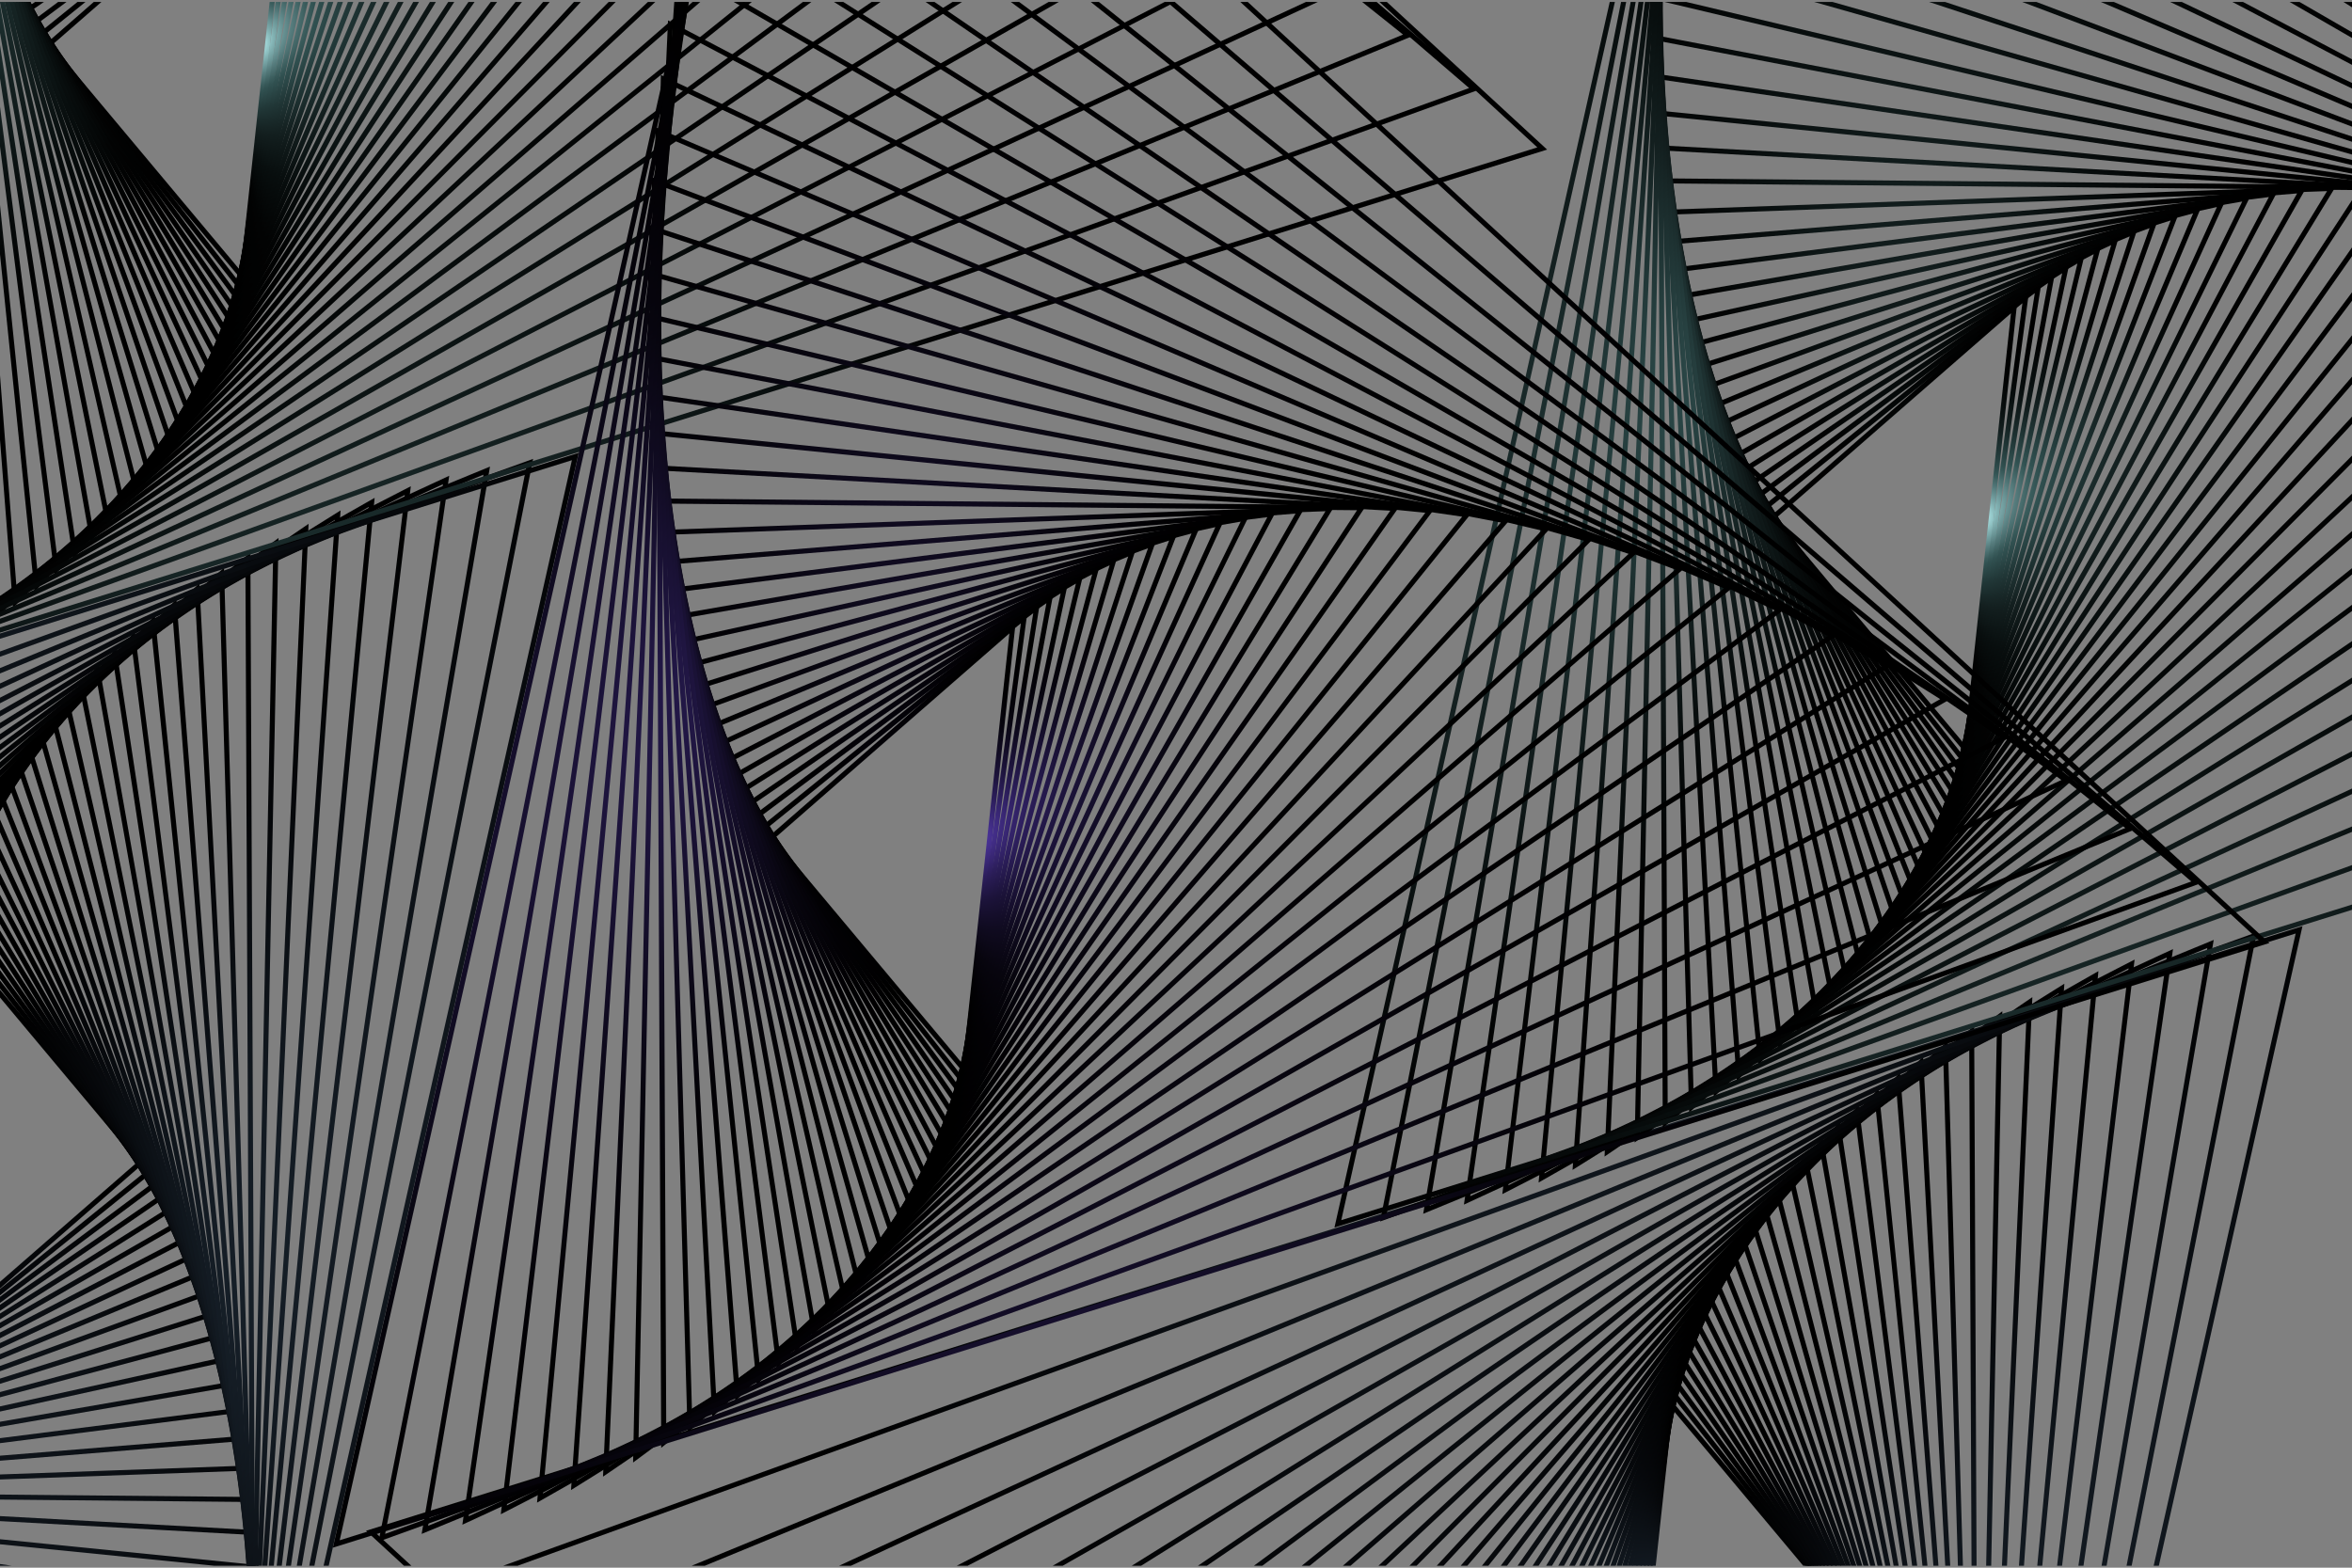 <svg xmlns="http://www.w3.org/2000/svg" xmlns:xlink="http://www.w3.org/1999/xlink" viewBox="0 0 1200 800"><rect x="0" y="0" width="1200" height="800" fill="#808080" stroke="none"/><defs><clipPath id="a"><rect y="1" width="1200" height="798" fill="none"/></clipPath><radialGradient id="b" cx="955.93" cy="-201.85" r="86.61" gradientTransform="translate(805.93 1093.24) rotate(-137.34)" gradientUnits="userSpaceOnUse"><stop offset="0" stop-color="#243240"/><stop offset="0.31" stop-color="#161f28"/><stop offset="0.75" stop-color="#06080b"/><stop offset="1"/></radialGradient><radialGradient id="c" cx="954.1" cy="-203.31" r="92.03" xlink:href="#b"/><radialGradient id="d" cx="952.1" cy="-204.76" r="97.67" xlink:href="#b"/><radialGradient id="e" cx="949.91" cy="-206.2" r="103.54" xlink:href="#b"/><radialGradient id="f" cx="947.53" cy="-207.63" r="109.65" xlink:href="#b"/><radialGradient id="g" cx="944.95" cy="-209.03" r="115.99" xlink:href="#b"/><radialGradient id="h" cx="942.15" cy="-210.4" r="122.57" xlink:href="#b"/><radialGradient id="i" cx="939.12" cy="-211.72" r="129.39" xlink:href="#b"/><radialGradient id="j" cx="935.85" cy="-213" r="136.44" xlink:href="#b"/><radialGradient id="k" cx="932.33" cy="-214.22" r="143.72" xlink:href="#b"/><radialGradient id="l" cx="928.53" cy="-215.36" r="151.24" xlink:href="#b"/><radialGradient id="m" cx="924.46" cy="-216.42" r="158.98" xlink:href="#b"/><radialGradient id="n" cx="920.09" cy="-217.39" r="166.94" xlink:href="#b"/><radialGradient id="o" cx="915.41" cy="-218.23" r="175.12" xlink:href="#b"/><radialGradient id="p" cx="910.41" cy="-218.95" r="183.5" xlink:href="#b"/><radialGradient id="q" cx="905.06" cy="-219.53" r="192.08" xlink:href="#b"/><radialGradient id="r" cx="899.35" cy="-219.93" r="200.84" xlink:href="#b"/><radialGradient id="s" cx="893.28" cy="-220.16" r="209.76" xlink:href="#b"/><radialGradient id="t" cx="886.81" cy="-220.18" r="218.84" xlink:href="#b"/><radialGradient id="u" cx="879.94" cy="-219.97" r="228.05" xlink:href="#b"/><radialGradient id="v" cx="872.64" cy="-219.51" r="237.38" xlink:href="#b"/><radialGradient id="w" cx="864.9" cy="-218.77" r="246.79" xlink:href="#b"/><radialGradient id="x" cx="857.44" cy="-217.72" r="256.56" xlink:href="#b"/><radialGradient id="y" cx="859.89" cy="-216.34" r="270.58" xlink:href="#b"/><radialGradient id="z" cx="862.99" cy="-214.6" r="285.16" xlink:href="#b"/><radialGradient id="aa" cx="866.8" cy="-212.45" r="300.31" xlink:href="#b"/><radialGradient id="ab" cx="871.39" cy="-209.87" r="316.03" xlink:href="#b"/><radialGradient id="ac" cx="876.82" cy="-206.82" r="332.34" xlink:href="#b"/><radialGradient id="ad" cx="883.17" cy="-203.26" r="349.23" xlink:href="#b"/><radialGradient id="ae" cx="890.49" cy="-199.14" r="366.72" xlink:href="#b"/><radialGradient id="af" cx="898.88" cy="-194.43" r="384.79" xlink:href="#b"/><radialGradient id="ag" cx="908.41" cy="-189.07" r="403.47" xlink:href="#b"/><radialGradient id="ah" cx="919.17" cy="-183.02" r="422.74" xlink:href="#b"/><radialGradient id="ai" cx="931.26" cy="-176.23" r="442.6" xlink:href="#b"/><radialGradient id="aj" cx="944.76" cy="-168.64" r="463.06" xlink:href="#b"/><radialGradient id="ak" cx="959.78" cy="-160.19" r="484.11" xlink:href="#b"/><radialGradient id="al" cx="542.96" cy="1091.19" r="86.61" gradientTransform="translate(470.55 -1148.35) rotate(42.66)" gradientUnits="userSpaceOnUse"><stop offset="0" stop-color="#c2feff"/><stop offset="0.02" stop-color="#b8f2f3"/><stop offset="0.11" stop-color="#7eadae"/><stop offset="0.19" stop-color="#557b7c"/><stop offset="0.25" stop-color="#3b5d5d"/><stop offset="0.28" stop-color="#315151"/><stop offset="0.39" stop-color="#213737"/><stop offset="0.52" stop-color="#131f1f"/><stop offset="0.66" stop-color="#080e0e"/><stop offset="0.82" stop-color="#020303"/><stop offset="1"/></radialGradient><radialGradient id="am" cx="541.13" cy="1089.74" r="92.03" xlink:href="#al"/><radialGradient id="an" cx="539.12" cy="1088.29" r="97.67" xlink:href="#al"/><radialGradient id="ao" cx="536.94" cy="1086.85" r="103.54" xlink:href="#al"/><radialGradient id="ap" cx="534.56" cy="1085.42" r="109.65" xlink:href="#al"/><radialGradient id="aq" cx="531.98" cy="1084.02" r="115.99" xlink:href="#al"/><radialGradient id="ar" cx="529.18" cy="1082.65" r="122.57" xlink:href="#al"/><radialGradient id="as" cx="526.15" cy="1081.32" r="129.39" xlink:href="#al"/><radialGradient id="at" cx="522.88" cy="1080.04" r="136.44" xlink:href="#al"/><radialGradient id="au" cx="519.36" cy="1078.83" r="143.72" xlink:href="#al"/><radialGradient id="av" cx="515.56" cy="1077.68" r="151.24" xlink:href="#al"/><radialGradient id="aw" cx="511.49" cy="1076.62" r="158.98" xlink:href="#al"/><radialGradient id="ax" cx="507.12" cy="1075.66" r="166.94" xlink:href="#al"/><radialGradient id="ay" cx="502.44" cy="1074.81" r="175.12" xlink:href="#al"/><radialGradient id="az" cx="497.43" cy="1074.09" r="183.5" xlink:href="#al"/><radialGradient id="ba" cx="492.09" cy="1073.52" r="192.08" xlink:href="#al"/><radialGradient id="bb" cx="486.38" cy="1073.11" r="200.84" xlink:href="#al"/><radialGradient id="bc" cx="480.3" cy="1072.89" r="209.76" xlink:href="#al"/><radialGradient id="bd" cx="473.84" cy="1072.87" r="218.84" xlink:href="#al"/><radialGradient id="be" cx="466.97" cy="1073.08" r="228.05" xlink:href="#al"/><radialGradient id="bf" cx="459.67" cy="1073.54" r="237.38" xlink:href="#al"/><radialGradient id="bg" cx="451.93" cy="1074.28" r="246.79" xlink:href="#al"/><radialGradient id="bh" cx="444.47" cy="1075.32" r="256.56" xlink:href="#al"/><radialGradient id="bi" cx="446.92" cy="1076.7" r="270.58" xlink:href="#al"/><radialGradient id="bj" cx="450.02" cy="1078.45" r="285.16" xlink:href="#al"/><radialGradient id="bk" cx="453.83" cy="1080.59" r="300.31" xlink:href="#al"/><radialGradient id="bl" cx="458.42" cy="1083.17" r="316.03" xlink:href="#al"/><radialGradient id="bm" cx="463.85" cy="1086.22" r="332.34" xlink:href="#al"/><radialGradient id="bn" cx="470.19" cy="1089.79" r="349.23" xlink:href="#al"/><radialGradient id="bo" cx="477.52" cy="1093.9" r="366.72" xlink:href="#al"/><radialGradient id="bp" cx="485.91" cy="1098.62" r="384.79" xlink:href="#al"/><radialGradient id="bq" cx="495.44" cy="1103.97" r="403.47" xlink:href="#al"/><radialGradient id="br" cx="506.2" cy="1110.02" r="422.74" xlink:href="#al"/><radialGradient id="bs" cx="518.29" cy="1116.82" r="442.6" xlink:href="#al"/><radialGradient id="bt" cx="531.79" cy="1124.41" r="463.06" xlink:href="#al"/><radialGradient id="bu" cx="1218.81" cy="288.42" r="484.11" gradientTransform="translate(805.93 1093.24) rotate(-137.34)" xlink:href="#al"/><radialGradient id="bv" cx="145.46" cy="216.48" r="86.61" xlink:href="#b"/><radialGradient id="bw" cx="143.63" cy="215.02" r="92.03" xlink:href="#b"/><radialGradient id="bx" cx="141.63" cy="213.57" r="97.67" xlink:href="#b"/><radialGradient id="by" cx="139.44" cy="212.13" r="103.54" xlink:href="#b"/><radialGradient id="bz" cx="137.06" cy="210.71" r="109.65" xlink:href="#b"/><radialGradient id="ca" cx="134.48" cy="209.3" r="115.99" xlink:href="#b"/><radialGradient id="cb" cx="131.68" cy="207.93" r="122.57" xlink:href="#b"/><radialGradient id="cc" cx="128.65" cy="206.61" r="129.39" xlink:href="#b"/><radialGradient id="cd" cx="125.38" cy="205.33" r="136.44" xlink:href="#b"/><radialGradient id="ce" cx="121.86" cy="204.11" r="143.72" xlink:href="#b"/><radialGradient id="cf" cx="118.06" cy="202.97" r="151.24" xlink:href="#b"/><radialGradient id="cg" cx="113.99" cy="201.91" r="158.98" xlink:href="#b"/><radialGradient id="ch" cx="109.62" cy="200.94" r="166.94" xlink:href="#b"/><radialGradient id="ci" cx="104.94" cy="200.1" r="175.12" xlink:href="#b"/><radialGradient id="cj" cx="99.94" cy="199.38" r="183.5" xlink:href="#b"/><radialGradient id="ck" cx="94.59" cy="198.81" r="192.08" xlink:href="#b"/><radialGradient id="cl" cx="88.88" cy="198.4" r="200.84" xlink:href="#b"/><radialGradient id="cm" cx="82.8" cy="198.17" r="209.76" xlink:href="#b"/><radialGradient id="cn" cx="76.34" cy="198.15" r="218.84" xlink:href="#b"/><radialGradient id="co" cx="69.47" cy="198.36" r="228.05" xlink:href="#b"/><radialGradient id="cp" cx="62.17" cy="198.82" r="237.38" xlink:href="#b"/><radialGradient id="cq" cx="54.43" cy="199.56" r="246.79" xlink:href="#b"/><radialGradient id="cr" cx="46.97" cy="200.61" r="256.56" xlink:href="#b"/><radialGradient id="cs" cx="49.42" cy="201.99" r="270.58" xlink:href="#b"/><radialGradient id="ct" cx="52.52" cy="203.73" r="285.16" xlink:href="#b"/><radialGradient id="cu" cx="56.33" cy="205.88" r="300.31" xlink:href="#b"/><radialGradient id="cv" cx="60.92" cy="208.46" r="316.03" xlink:href="#b"/><radialGradient id="cw" cx="66.35" cy="211.51" r="332.34" xlink:href="#b"/><radialGradient id="cx" cx="72.7" cy="215.07" r="349.23" xlink:href="#b"/><radialGradient id="cy" cx="80.02" cy="219.19" r="366.72" xlink:href="#b"/><radialGradient id="cz" cx="88.41" cy="223.9" r="384.79" xlink:href="#b"/><radialGradient id="da" cx="97.94" cy="229.26" r="403.47" xlink:href="#b"/><radialGradient id="db" cx="108.7" cy="235.31" r="422.74" xlink:href="#b"/><radialGradient id="dc" cx="120.79" cy="242.1" r="442.6" xlink:href="#b"/><radialGradient id="dd" cx="134.29" cy="249.69" r="463.06" xlink:href="#b"/><radialGradient id="de" cx="149.31" cy="258.14" r="484.11" xlink:href="#b"/><radialGradient id="df" cx="1353.43" cy="672.86" r="86.61" xlink:href="#al"/><radialGradient id="dg" cx="1351.6" cy="671.41" r="92.03" xlink:href="#al"/><radialGradient id="dh" cx="1349.6" cy="669.96" r="97.67" xlink:href="#al"/><radialGradient id="di" cx="1347.41" cy="668.52" r="103.54" xlink:href="#al"/><radialGradient id="dj" cx="1345.03" cy="667.09" r="109.65" xlink:href="#al"/><radialGradient id="dk" cx="1342.45" cy="665.69" r="115.99" xlink:href="#al"/><radialGradient id="dl" cx="1339.65" cy="664.32" r="122.57" xlink:href="#al"/><radialGradient id="dm" cx="1336.62" cy="662.99" r="129.39" xlink:href="#al"/><radialGradient id="dn" cx="1333.35" cy="661.71" r="136.44" xlink:href="#al"/><radialGradient id="do" cx="1329.83" cy="660.49" r="143.72" xlink:href="#al"/><radialGradient id="dp" cx="1326.03" cy="659.35" r="151.24" xlink:href="#al"/><radialGradient id="dq" cx="1321.96" cy="658.29" r="158.98" xlink:href="#al"/><radialGradient id="dr" cx="1317.59" cy="657.33" r="166.94" xlink:href="#al"/><radialGradient id="ds" cx="1312.91" cy="656.48" r="175.12" xlink:href="#al"/><radialGradient id="dt" cx="1307.9" cy="655.76" r="183.5" xlink:href="#al"/><radialGradient id="du" cx="1302.56" cy="655.19" r="192.08" xlink:href="#al"/><radialGradient id="dv" cx="1296.85" cy="654.78" r="200.84" xlink:href="#al"/><radialGradient id="dw" cx="1290.77" cy="654.56" r="209.76" xlink:href="#al"/><radialGradient id="dx" cx="1284.31" cy="654.54" r="218.84" xlink:href="#al"/><radialGradient id="dy" cx="1277.44" cy="654.75" r="228.05" xlink:href="#al"/><radialGradient id="dz" cx="1270.14" cy="655.21" r="237.38" xlink:href="#al"/><radialGradient id="ea" cx="1262.4" cy="655.95" r="246.79" xlink:href="#al"/><radialGradient id="eb" cx="1254.94" cy="656.99" r="256.56" xlink:href="#al"/><radialGradient id="ec" cx="1257.39" cy="658.37" r="270.58" xlink:href="#al"/><radialGradient id="ed" cx="1260.49" cy="660.12" r="285.16" xlink:href="#al"/><radialGradient id="ee" cx="1264.3" cy="662.26" r="300.31" xlink:href="#al"/><radialGradient id="ef" cx="1268.89" cy="664.84" r="316.03" xlink:href="#al"/><radialGradient id="eg" cx="1274.32" cy="667.89" r="332.34" xlink:href="#al"/><radialGradient id="eh" cx="1280.67" cy="671.46" r="349.23" xlink:href="#al"/><radialGradient id="ei" cx="1287.99" cy="675.57" r="366.72" xlink:href="#al"/><radialGradient id="ej" cx="1296.38" cy="680.29" r="384.79" xlink:href="#al"/><radialGradient id="ek" cx="1305.91" cy="685.64" r="403.47" xlink:href="#al"/><radialGradient id="el" cx="1316.67" cy="691.69" r="422.74" xlink:href="#al"/><radialGradient id="em" cx="1328.76" cy="698.49" r="442.6" xlink:href="#al"/><radialGradient id="en" cx="1342.26" cy="706.08" r="463.06" xlink:href="#al"/><radialGradient id="eo" cx="408.34" cy="706.75" r="484.11" gradientTransform="translate(805.93 1093.24) rotate(-137.34)" xlink:href="#al"/><radialGradient id="ep" cx="1088.32" cy="1139.27" r="86.61" gradientTransform="translate(470.55 -1148.35) rotate(42.66)" gradientUnits="userSpaceOnUse"><stop offset="0" stop-color="#5238a8"/><stop offset="0.11" stop-color="#402c83"/><stop offset="0.24" stop-color="#2c1e5b"/><stop offset="0.38" stop-color="#1c133a"/><stop offset="0.52" stop-color="#100b21"/><stop offset="0.67" stop-color="#07050e"/><stop offset="0.83" stop-color="#020104"/><stop offset="1"/></radialGradient><radialGradient id="eq" cx="1086.49" cy="1137.81" r="92.03" xlink:href="#ep"/><radialGradient id="er" cx="1084.48" cy="1136.36" r="97.67" xlink:href="#ep"/><radialGradient id="es" cx="1082.3" cy="1134.92" r="103.54" xlink:href="#ep"/><radialGradient id="et" cx="1079.92" cy="1133.49" r="109.65" xlink:href="#ep"/><radialGradient id="eu" cx="1077.34" cy="1132.09" r="115.99" xlink:href="#ep"/><radialGradient id="ev" cx="1074.54" cy="1130.72" r="122.57" xlink:href="#ep"/><radialGradient id="ew" cx="1071.51" cy="1129.39" r="129.39" xlink:href="#ep"/><radialGradient id="ex" cx="1068.24" cy="1128.11" r="136.44" xlink:href="#ep"/><radialGradient id="ey" cx="1064.72" cy="1126.9" r="143.72" xlink:href="#ep"/><radialGradient id="ez" cx="1060.92" cy="1125.75" r="151.24" xlink:href="#ep"/><radialGradient id="fa" cx="1056.85" cy="1124.69" r="158.98" xlink:href="#ep"/><radialGradient id="fb" cx="1052.48" cy="1123.73" r="166.94" xlink:href="#ep"/><radialGradient id="fc" cx="1047.8" cy="1122.88" r="175.12" xlink:href="#ep"/><radialGradient id="fd" cx="1042.79" cy="1122.16" r="183.5" xlink:href="#ep"/><radialGradient id="fe" cx="1037.45" cy="1121.59" r="192.08" xlink:href="#ep"/><radialGradient id="ff" cx="1031.74" cy="1121.18" r="200.84" xlink:href="#ep"/><radialGradient id="fg" cx="1025.66" cy="1120.96" r="209.76" xlink:href="#ep"/><radialGradient id="fh" cx="1019.2" cy="1120.94" r="218.84" xlink:href="#ep"/><radialGradient id="fi" cx="1012.32" cy="1121.15" r="228.05" xlink:href="#ep"/><radialGradient id="fj" cx="1005.03" cy="1121.61" r="237.38" xlink:href="#ep"/><radialGradient id="fk" cx="997.29" cy="1122.35" r="246.79" xlink:href="#ep"/><radialGradient id="fl" cx="989.83" cy="1123.39" r="256.56" xlink:href="#ep"/><radialGradient id="fm" cx="992.28" cy="1124.77" r="270.58" xlink:href="#ep"/><radialGradient id="fn" cx="995.38" cy="1126.52" r="285.16" xlink:href="#ep"/><radialGradient id="fo" cx="999.19" cy="1128.66" r="300.31" xlink:href="#ep"/><radialGradient id="fp" cx="1003.78" cy="1131.24" r="316.03" xlink:href="#ep"/><radialGradient id="fq" cx="1009.21" cy="1134.3" r="332.34" xlink:href="#ep"/><radialGradient id="fr" cx="1015.55" cy="1137.86" r="349.23" xlink:href="#ep"/><radialGradient id="fs" cx="1022.88" cy="1141.98" r="366.72" xlink:href="#ep"/><radialGradient id="ft" cx="1031.27" cy="1146.69" r="384.79" xlink:href="#ep"/><radialGradient id="fu" cx="1040.8" cy="1152.05" r="403.47" xlink:href="#ep"/><radialGradient id="fv" cx="1051.56" cy="1158.09" r="422.74" xlink:href="#ep"/><radialGradient id="fw" cx="1063.65" cy="1164.89" r="442.6" xlink:href="#ep"/><radialGradient id="fx" cx="1077.15" cy="1172.48" r="463.06" xlink:href="#ep"/><radialGradient id="fy" cx="673.45" cy="240.35" r="484.11" gradientTransform="translate(805.93 1093.24) rotate(-137.34)" xlink:href="#ep"/></defs><g style="isolation:isolate"><g clip-path="url(#a)"><g style="mix-blend-mode:screen"><path d="M-28,471.59,73.74,593.19-53.16,703.88ZM70.17,592.91-26.09,477.85-49.91,697.64Z" fill="url(#b)"/><path d="M-26.69,466.29,77.2,598.74-59.14,708.83Zm100.32,132L-24.95,472.64l-30.8,230.17Z" fill="url(#c)"/><path d="M-25.18,460.78l105.88,144-146.25,109ZM77.13,604.2l-100.75-137L-62,708Z" fill="url(#d)"/><path d="M-23.46,455.06,84.23,611.19-72.43,718.65ZM80.67,610.53-22.07,461.59-68.79,713Z" fill="url(#e)"/><path d="M-21.5,449.14l109.29,169L-79.81,723.45ZM84.24,617.35-20.29,455.73-76,718.07Z" fill="url(#f)"/><path d="M-19.29,443,91.37,625.62-87.69,728.16ZM87.82,624.7l-106.08-175L-83.82,723Z" fill="url(#g)"/><path d="M-16.81,436.69l111.75,197-191,99.1ZM91.4,632.59-15.95,443.39l-76.19,284.4Z" fill="url(#h)"/><path d="M-14,430.16,98.49,642.24-105.1,737.15ZM95,641.06-13.36,436.89-101,732.43Z" fill="url(#i)"/><path d="M-11,423.44l113,228-216.7,89.93ZM98.51,650.12l-109-219.93-100,306.68Z" fill="url(#j)"/><path d="M-7.54,416.52l113,244.75-230.36,84.08ZM102,659.82-7.23,423.29l-113.4,317.79Z" fill="url(#k)"/><path d="M-3.76,409.42,108.9,671.77l-244.61,77.28ZM105.43,670.19l-109.08-254L-131.39,745Z" fill="url(#l)"/><path d="M.39,402.14,112.22,683l-259.44,69.47,1-2.41Zm108.39,279.1L.32,408.89-142.83,748.61Z" fill="url(#m)"/><path d="M4.94,394.68l110.5,300.21-274.88,60.56ZM112,693,4.69,401.41-155,751.85Z" fill="url(#n)"/><path d="M9.93,387.07l108.59,320.5-1.48.25L-172.37,758Zm105.2,318.48L9.49,393.76l-177.35,360.9Z" fill="url(#o)"/><path d="M15.37,379.31,121.43,721l-307.5,39.13ZM118.09,718.88,14.75,386-181.5,757Z" fill="url(#p)"/><path d="M21.3,371.41,124.16,735.32l-324.71,26.41,1.2-2.1ZM120.85,733,20.5,378l-216.43,380.8Z" fill="url(#q)"/><path d="M27.74,363.39l98.93,387.07L-215.84,762.7ZM123.4,748,26.76,369.91-211.18,760Z" fill="url(#r)"/><path d="M34.73,355.28l94.19,411.21L-232,763Zm91,408.61L33.57,361.71-227.27,760.49Z" fill="url(#s)"/><path d="M42.29,347.08l88.59,436.35L-249,762.55Zm85.42,433.61L41,353.42-244.24,760.25Z" fill="url(#t)"/><path d="M50.46,338.83l82,462.5-399.39-40.05ZM129.4,798.45,49,345.07-262.11,759.18Z" fill="url(#u)"/><path d="M59.28,330.54l74.49,489.68L-285.7,759.09Zm71.44,486.64-73.1-480.5L-280.9,757.2Z" fill="url(#v)"/><path d="M68.77,322.26l65.84,517.86-440.08-84.23,1.44-1.67Zm62.85,514.68L67,328.28l-367.6,425.93Z" fill="url(#w)"/><path d="M79,314l56,547.07L-326.22,751.6Zm53.08,543.75L77,319.89-321.36,750.13Z" fill="url(#x)"/><path d="M90,305.81,134.84,883.1l-482.8-137,1.53-1.54ZM132,879.63,87.83,311.57-343.08,744.83Z" fill="url(#y)"/><path d="M101.7,297.72l32.42,608.52L-370.73,739.3Zm29.66,604.91L99.44,303.34-365.83,738.23Z" fill="url(#z)"/><path d="M114.29,289.78l18.48,640.73-527.3-199.44,1.62-1.4Zm15.81,637L111.88,295.25l-501.5,435Z" fill="url(#aa)"/><path d="M127.74,282l3,673.93L-419.4,721.29Zm.4,670.05-2.93-664.73L-414.47,720.62Z" fill="url(#ab)"/><path d="M142.12,274.52,127.91,982.6-445.34,709.83l1.71-1.26ZM125.43,978.58l14-698.9L-440.4,709.35Z" fill="url(#ac)"/><path d="M157.44,267.32l-33.17,743.13L-472.38,696.56l1.76-1.2Zm-35.55,739,32.77-734-622.08,424Z" fill="url(#ad)"/><path d="M173.77,260.48l-.17,2.5-53.88,776.56L-500.52,681.33Zm-56.32,774.8,53.42-770L-495.55,681.24Z" fill="url(#ae)"/><path d="M191.14,254.06l-77,815.83L-529.77,664l1.86-1.06ZM112,1065.51l76.11-806.79L-524.79,664.09Z" fill="url(#af)"/><path d="M209.6,248.14l-102,853.38-667.7-457.16ZM105.52,1097l101-844.4-761.64,392Z" fill="url(#ag)"/><path d="M229.19,242.8,99.78,1134.43l-1.72-1.28L-591.62,622.29l2-.9Zm-131.33,887L226,247.1-586.63,622.81Z" fill="url(#ah)"/><path d="M250,238.11,90.74,1168.64l-715-571ZM89,1163.93,246.67,242.24l-865.9,356.08Z" fill="url(#ai)"/><path d="M272,234.17l-191.63,970-738.27-634ZM78.68,1199.35l189.9-961.23L-652.93,571Z" fill="url(#aj)"/><path d="M295.25,231.08,68.47,1241l-761.2-701.34Zm-228.31,1005L291.78,234.85l-979.52,305.9Z" fill="url(#ak)"/></g><g style="mix-blend-mode:screen"><path d="M124.6,144.38,22.88,22.78,149.77-87.91ZM26.45,23.06,122.7,138.12,146.53-81.67Z" fill="url(#al)"/><path d="M123.3,149.68,19.42,17.23,155.75-92.86ZM23,17.64l98.58,125.69L152.36-86.84Z" fill="url(#am)"/><path d="M121.79,155.19,15.91,11.24l146.26-109ZM19.48,11.77l100.75,137L158.65-92Z" fill="url(#an)"/><path d="M120.07,160.91,12.38,4.78,169.05-102.68ZM15.94,5.44l102.74,149L165.4-97.07Z" fill="url(#ao)"/><path d="M118.12,166.83,8.82-2.17l167.6-105.31ZM12.38-1.38,116.9,160.24,172.66-102.1Z" fill="url(#ap)"/><path d="M115.91,173,5.25-9.65,184.3-112.19ZM8.8-8.73l106.07,175L180.43-107Z" fill="url(#aq)"/><path d="M113.42,179.28,1.68-17.67l191-99.1ZM5.21-16.62,112.57,172.59l76.18-284.41Z" fill="url(#ar)"/><path d="M110.65,185.81-1.88-26.27l203.59-94.91ZM1.65-25.08,110,179.08l87.66-295.54Z" fill="url(#as)"/><path d="M107.57,192.53l-113-228L211.29-125.4ZM-1.89-34.15l109,219.93L207.13-120.9Z" fill="url(#at)"/><path d="M104.15,199.45-8.88-45.3l230.37-84.08ZM-5.39-43.85,103.85,192.69l113.39-317.8Z" fill="url(#au)"/><path d="M100.38,206.55-12.29-55.8l244.62-77.28ZM-8.82-54.22l109.08,254L228-129Z" fill="url(#av)"/><path d="M96.23,213.83-15.61-67l259.45-69.47-1,2.41ZM-12.17-65.27,96.29,207.09,239.45-132.64Z" fill="url(#aw)"/><path d="M91.67,221.29-18.82-78.92l274.87-60.56ZM-15.41-77,91.92,214.56,251.59-135.88Z" fill="url(#ax)"/><path d="M86.69,228.9-21.9-91.59l1.47-.26L269-142.07ZM-18.52-89.58,87.12,222.21l177.35-360.9Z" fill="url(#ay)"/><path d="M81.24,236.66-24.82-105.06l307.5-39.13ZM-21.47-102.91,81.86,230,278.12-141Z" fill="url(#az)"/><path d="M75.32,244.56-27.55-119.35l324.71-26.41-1.19,2.1ZM-24.24-117,76.12,238l216.43-380.8Z" fill="url(#ba)"/><path d="M68.87,252.58-30-134.49l342.51-12.24ZM-26.79-132l96.64,378.1L307.79-144Z" fill="url(#bb)"/><path d="M61.89,260.69l-94.2-411.2L328.59-147Zm-91-408.61L63,254.26,323.89-144.52Z" fill="url(#bc)"/><path d="M54.32,268.89-34.27-167.46l379.86,20.88ZM-31.1-164.72,55.65,262.55l285.2-406.83Z" fill="url(#bd)"/><path d="M46.15,277.14l-82-462.5,399.39,40.05ZM-32.79-182.48,47.64,270.9,358.72-143.21Z" fill="url(#be)"/><path d="M37.33,285.43-37.15-204.25l419.47,61.13ZM-34.1-201.21,39,279.29,377.51-141.23Z" fill="url(#bf)"/><path d="M27.84,293.71-38-224.15l440.08,84.23-1.45,1.67ZM-35-221,29.65,287.7,397.26-138.24Z" fill="url(#bg)"/><path d="M17.63,302l-56-547.07,461.2,109.47ZM-35.45-241.77,19.6,296.08,418-134.16Z" fill="url(#bh)"/><path d="M6.67,310.16-38.22-267.13l482.8,137L443-128.6ZM-35.39-263.66,8.78,304.4,439.7-128.86Z" fill="url(#bi)"/><path d="M-5.09,318.25-37.5-290.27,467.34-123.33ZM-34.75-286.66-2.83,312.63,462.44-122.26Z" fill="url(#bj)"/><path d="M-17.67,326.19-36.15-314.54,491.15-115.1l-1.62,1.4Zm-15.81-637,18.21,631.52,501.5-434.95Z" fill="url(#bk)"/><path d="M-31.13,333.94l-3-673.93L516-105.32Zm-.4-670,2.93,664.73L511.08-104.64Z" fill="url(#bl)"/><path d="M-45.5,341.45l14.2-708.08L542-93.86l-1.71,1.26Zm16.68-704.06-14,698.9L537-93.38Z" fill="url(#bm)"/><path d="M-60.83,348.65l33.17-743.13L569-80.59l-1.76,1.2Zm35.55-739L-58,343.66,564-80.31Z" fill="url(#bn)"/><path d="M-77.16,355.49-77,353-23.1-423.57,597.13-65.35Zm56.32-774.8-53.42,770L592.16-65.27Z" fill="url(#bo)"/><path d="M-94.53,361.91l77-815.83L626.38-48l-1.86,1.06Zm79.12-811.44L-91.52,357.25,621.4-48.12Z" fill="url(#bp)"/><path d="M-113,367.83l102-853.37L656.75-28.39ZM-8.91-481l-101,844.4,761.63-392Z" fill="url(#bq)"/><path d="M-132.58,373.17-3.17-518.46l1.72,1.28L688.23-6.32l-2,.9Zm131.33-887L-129.37,368.87,683.24-6.84Z" fill="url(#br)"/><path d="M-153.36,377.86,5.87-552.67l715,571ZM7.67-548-150,373.73,715.84,17.65Z" fill="url(#bs)"/><path d="M-175.36,381.8l191.63-970,738.27,634ZM17.94-583.38-172,377.85,749.55,44.93Z" fill="url(#bt)"/><path d="M-198.63,384.89,28.14-625,789.35,76.34Zm228.3-1005L-195.16,381.13,784.35,75.22Z" fill="url(#bu)"/></g><g style="mix-blend-mode:screen"><path d="M851.49,713.13l101.73,121.6L826.32,945.41Zm98.16,121.32L853.39,719.38l-23.82,219.8Z" fill="url(#bv)"/><path d="M852.8,707.82,956.68,840.27,820.34,950.37Zm100.31,132L854.53,714.18l-30.8,230.16Z" fill="url(#bw)"/><path d="M854.3,702.31l105.88,144-146.25,109ZM956.61,845.73l-100.75-137L817.45,949.48Z" fill="url(#bx)"/><path d="M856,696.6l107.7,156.12L807.05,960.18ZM960.15,852.06,857.41,703.12,810.69,954.58Z" fill="url(#by)"/><path d="M858,690.68l109.29,169L799.67,965ZM963.72,858.89,859.19,697.27,803.44,959.6Z" fill="url(#bz)"/><path d="M860.19,684.55l110.66,182.6L791.79,969.69ZM967.3,866.23l-106.07-175L795.66,964.53Z" fill="url(#ca)"/><path d="M862.67,678.23,974.42,875.17l-191,99.1ZM970.88,874.12,863.53,684.92,787.34,969.33Z" fill="url(#cb)"/><path d="M865.44,671.7,978,883.77,774.38,978.68Zm109,210.89L866.12,678.43,778.45,974Z" fill="url(#cc)"/><path d="M868.53,665l113,228L764.8,982.9ZM978,891.66,869,671.73,769,978.41Z" fill="url(#cd)"/><path d="M871.94,658.06,985,902.81,754.61,986.88Zm109.54,243.3L872.25,664.82,758.85,982.61Z" fill="url(#ce)"/><path d="M875.72,651,988.38,913.31,743.77,990.59ZM984.91,911.72l-109.08-254L748.09,986.54Z" fill="url(#cf)"/><path d="M879.87,643.67,991.7,924.5,732.26,994l1-2.41ZM988.26,922.78,879.8,650.42,736.65,990.15Z" fill="url(#cg)"/><path d="M884.42,636.22l110.5,300.2L720.05,997ZM991.5,934.56,884.17,642.94,724.5,993.38Z" fill="url(#ch)"/><path d="M889.41,628.6,998,949.1l-1.48.25L707.11,999.58Zm105.2,318.49L889,635.29,711.62,996.2Z" fill="url(#ci)"/><path d="M894.85,620.84l106.06,341.72-307.5,39.13ZM997.57,960.41,894.23,627.48,698,998.53Z" fill="url(#cj)"/><path d="M900.78,612.94l102.86,363.91-324.71,26.42,1.2-2.11Zm99.55,361.61L900,619.53,683.55,1000.32Z" fill="url(#ck)"/><path d="M907.22,604.93,1006.15,992l-342.51,12.25Zm95.66,384.62L906.24,611.44,668.3,1001.51Z" fill="url(#cl)"/><path d="M914.21,596.81,1008.4,1008l-360.9-3.48Zm91,408.62L913.05,603.25,652.21,1002Z" fill="url(#cm)"/><path d="M921.77,588.61,1010.36,1025,630.5,1004.09Zm85.42,433.62L920.45,595,635.24,1001.78Z" fill="url(#cn)"/><path d="M929.94,580.36l82,462.51L612.6,1002.81ZM1008.88,1040,928.45,586.61,617.37,1000.72Z" fill="url(#co)"/><path d="M938.76,572.08l74.49,489.67-419.47-61.13Zm71.44,486.64L937.1,578.21,598.58,998.73Z" fill="url(#cp)"/><path d="M948.26,563.79l65.83,517.86L574,997.43l1.44-1.68Zm62.84,514.68L946.44,569.81,578.84,995.75Z" fill="url(#cq)"/><path d="M958.47,555.53l56,547.07L553.26,993.14Zm53.08,543.75-55-537.85L558.12,991.66Z" fill="url(#cr)"/><path d="M969.43,547.34l44.89,577.29-482.8-137,1.53-1.54Zm42.05,573.83L967.31,553.1,536.4,986.37Z" fill="url(#cs)"/><path d="M981.18,539.25l32.42,608.52L508.75,980.84Zm29.66,604.92-31.92-599.3L513.65,979.76Z" fill="url(#ct)"/><path d="M993.77,531.31l18.48,640.74L485,972.61l1.62-1.41Zm15.81,637L991.37,536.78l-501.51,435Z" fill="url(#cu)"/><path d="M1007.23,523.56l3,673.93L460.08,962.83Zm.4,670.05-2.94-664.73L465,962.15Z" fill="url(#cv)"/><path d="M1021.6,516.06l-14.21,708.07L434.14,951.37l1.71-1.27Zm-16.69,704.06,14-698.9L439.08,950.89Z" fill="url(#cw)"/><path d="M1036.92,508.85,1003.75,1252,407.1,938.09l1.76-1.19Zm-35.55,739,32.77-734-622.08,424Z" fill="url(#cx)"/><path d="M1053.25,502l-.17,2.5L999.2,1281.08,379,922.86Zm-56.32,774.8,53.42-770L383.93,922.77Z" fill="url(#cy)"/><path d="M1070.62,495.59l-77,815.84L349.71,905.51l1.86-1ZM991.5,1307l76.11-806.79L354.69,905.63Z" fill="url(#cz)"/><path d="M1089.08,489.68,987,1343.05,319.34,885.89ZM985,1338.55l101-844.39-761.64,392Z" fill="url(#da)"/><path d="M1108.68,484.33,979.26,1376l-1.72-1.27L287.86,863.83l2-.91Zm-131.34,887,128.12-882.72L292.85,864.34Z" fill="url(#db)"/><path d="M1129.45,479.65,970.22,1410.17l-715-571Zm-161,925.82,157.72-921.7L260.25,839.86Z" fill="url(#dc)"/><path d="M1151.45,475.71l-191.63,970-738.27-634ZM958.16,1440.89l189.9-961.23L226.55,812.57Z" fill="url(#dd)"/><path d="M1174.73,472.62,948,1482.51,186.75,781.16Zm-228.31,1005L1171.26,476.38,191.74,782.29Z" fill="url(#de)"/></g><g style="mix-blend-mode:screen"><path d="M1004.08,385.91,902.36,264.31l126.9-110.68ZM905.93,264.59l96.26,115.07L1026,159.86Z" fill="url(#df)"/><path d="M1002.78,391.22,898.9,258.77l136.33-110.1Zm-100.31-132,98.58,125.69,30.79-230.16Z" fill="url(#dg)"/><path d="M1001.28,396.73l-105.88-144,146.25-109ZM899,253.31l100.75,137,38.42-240.72Z" fill="url(#dh)"/><path d="M999.55,402.44,891.86,246.32l156.67-107.46ZM895.42,247,998.16,395.92l46.73-251.46Z" fill="url(#di)"/><path d="M997.6,408.36l-109.3-169,167.6-105.31ZM891.86,240.15,996.38,401.77l55.76-262.33Z" fill="url(#dj)"/><path d="M995.39,414.49,884.73,231.89l179-102.54ZM888.28,232.81l106.07,175,65.56-273.33Z" fill="url(#dk)"/><path d="M992.9,420.81,881.16,223.87l191.05-99.1ZM884.7,224.91,992.05,414.12l76.18-284.41Z" fill="url(#dl)"/><path d="M990.13,427.34,877.6,215.27l203.6-94.91Zm-109-210.89L989.46,420.61l87.67-295.54Z" fill="url(#dm)"/><path d="M987.05,434.07l-113-228,216.69-89.93ZM877.59,207.38l109,219.93,100-306.68Z" fill="url(#dn)"/><path d="M983.63,441l-113-244.75L1101,112.16ZM874.09,197.68,983.33,434.22l113.39-317.79Z" fill="url(#do)"/><path d="M979.86,448.09,867.19,185.73l244.62-77.28ZM870.66,187.32l109.08,254L1107.49,112.5Z" fill="url(#dp)"/><path d="M975.71,455.37,863.87,174.54l259.45-69.47-1,2.41ZM867.31,176.26,975.78,448.62l143.15-339.73Z" fill="url(#dq)"/><path d="M971.15,462.82,860.66,162.62l274.87-60.57ZM864.07,164.48,971.4,456.1l159.68-350.45Z" fill="url(#dr)"/><path d="M966.17,470.44,857.58,149.94l1.47-.25,289.42-50.23ZM861,152,966.6,463.75,1144,102.84Z" fill="url(#ds)"/><path d="M960.73,478.2,854.66,136.48l307.5-39.13ZM858,138.63,961.34,471.56l196.26-371Z" fill="url(#dt)"/><path d="M954.8,486.1,851.93,122.19l324.71-26.42-1.19,2.11ZM855.24,124.49l100.36,355L1172,98.71Z" fill="url(#du)"/><path d="M948.36,494.11,849.43,107.05,1191.94,94.8ZM852.69,109.49,949.33,487.6,1187.27,97.53Z" fill="url(#dv)"/><path d="M941.37,502.23,847.17,91l360.9,3.48Zm-91-408.62,92.13,402.18L1203.37,97Z" fill="url(#dw)"/><path d="M933.8,510.43,845.21,74.07,1225.07,95ZM848.38,76.81l86.75,427.27,285.2-406.83Z" fill="url(#dx)"/><path d="M925.63,518.68l-82-462.51L1243,96.23ZM846.7,59.06l80.42,453.37L1238.2,98.32Z" fill="url(#dy)"/><path d="M916.82,527,842.33,37.29,1261.8,98.42ZM845.38,40.32l73.09,480.51L1257,100.31Z" fill="url(#dz)"/><path d="M907.32,535.25,841.49,17.39l440.08,84.22-1.45,1.68ZM844.47,20.56l64.66,508.67,367.61-425.94Z" fill="url(#ea)"/><path d="M897.11,543.51l-56-547.07,461.2,109.46ZM844-.24l55.05,537.85,398.38-430.23Z" fill="url(#eb)"/><path d="M886.15,551.7,841.26-25.59l482.8,137-1.53,1.54ZM844.09-22.13l44.18,568.07,430.91-433.27Z" fill="url(#ec)"/><path d="M874.39,559.79,842-48.73,1346.82,118.2ZM844.73-45.13l31.92,599.3,465.27-434.89Z" fill="url(#ed)"/><path d="M861.81,567.73,843.33-73l527.3,199.44-1.62,1.41ZM846-69.26l18.21,631.52,501.5-434.95Z" fill="url(#ee)"/><path d="M848.35,575.48l-3-673.93,550.12,234.66Zm-.4-670,2.93,664.73,539.68-433.27Z" fill="url(#ef)"/><path d="M834,583l14.2-708.07,573.26,272.76-1.71,1.27Zm16.68-704.06-14,698.9,579.85-429.67Z" fill="url(#eg)"/><path d="M818.65,590.19l33.17-743.13L1448.47,161l-1.76,1.19Zm35.55-739-32.77,734,622.08-424Z" fill="url(#eh)"/><path d="M802.32,597l.18-2.5L856.38-182l620.23,358.22Zm56.32-774.8-53.42,770,666.42-415.93Z" fill="url(#ei)"/><path d="M785,603.44l77-815.83,643.94,405.92-1.85,1.05ZM864.07-208,788,598.79l712.92-405.38Z" fill="url(#ej)"/><path d="M766.49,609.36,868.53-244l667.7,457.16ZM870.57-239.51l-101,844.39,761.63-392Z" fill="url(#ek)"/><path d="M746.9,614.71,876.31-276.92l1.72,1.27,689.69,510.86-2,.91Zm131.33-887L750.11,610.4l812.62-375.7Z" fill="url(#el)"/><path d="M726.12,619.39,885.36-311.13l715,571Zm161-925.82L729.43,615.27l865.89-356.09Z" fill="url(#em)"/><path d="M704.12,623.33l191.64-970,738.26,634Zm193.3-965.18L707.51,619.38,1629,286.47Z" fill="url(#en)"/><path d="M680.85,626.42,907.62-383.47l761.21,701.34Zm228.3-1005L684.32,622.66l979.51-305.91Z" fill="url(#eo)"/></g><g style="mix-blend-mode:screen"><path d="M493.09,549.26,391.36,427.66,518.26,317ZM394.93,428,491.19,543,515,323.21Z" fill="url(#ep)"/><path d="M491.78,554.57,387.9,422.12,524.23,312Zm-100.31-132,98.58,125.69,30.8-230.17Z" fill="url(#eq)"/><path d="M490.28,560.08l-105.88-144,146.25-109ZM388,416.66l100.75,137,38.41-240.73Z" fill="url(#er)"/><path d="M488.56,565.8,380.86,409.67,537.53,302.21ZM384.43,410.33,487.17,559.27l46.72-251.45Z" fill="url(#es)"/><path d="M486.6,571.72l-109.3-169L544.9,297.41ZM380.86,403.5,485.38,565.12l55.76-262.33Z" fill="url(#et)"/><path d="M484.39,577.84,373.73,395.24,552.79,292.7ZM377.28,396.16l106.07,175,65.57-273.33Z" fill="url(#eu)"/><path d="M481.91,584.17,370.16,387.22l191.05-99.1ZM373.7,388.27l107.35,189.2,76.19-284.4Z" fill="url(#ev)"/><path d="M479.14,590.69,366.61,378.62,570.2,283.71Zm-109-210.89L478.46,584l87.67-295.53Z" fill="url(#ew)"/><path d="M476.05,597.42l-113-228,216.7-89.93ZM366.59,370.73l109,219.94L575.62,284Z" fill="url(#ex)"/><path d="M472.64,604.34l-113-244.76L590,275.51ZM363.09,361,472.33,597.57l113.4-317.79Z" fill="url(#ey)"/><path d="M468.86,611.44,356.2,349.08,600.81,271.8ZM359.66,350.67l109.08,254L596.49,275.85Z" fill="url(#ez)"/><path d="M464.71,618.72,352.87,337.89l259.45-69.47-1,2.41ZM356.32,339.62,464.78,612,607.93,272.24Z" fill="url(#fa)"/><path d="M460.16,626.18,349.66,326l274.87-60.56ZM353.07,327.84,460.41,619.45,620.08,269Z" fill="url(#fb)"/><path d="M455.17,633.79,346.58,313.29l1.47-.25,289.42-50.23ZM350,315.3,455.61,627.1,633,266.19Z" fill="url(#fc)"/><path d="M449.73,641.55,343.66,299.83,651.17,260.7ZM347,302,450.35,634.91l196.25-371Z" fill="url(#fd)"/><path d="M443.8,649.45,340.94,285.54l324.71-26.42-1.2,2.11ZM344.25,287.84l100.35,355L661,262.07Z" fill="url(#fe)"/><path d="M437.36,657.47,338.43,270.4l342.51-12.25ZM341.7,272.84,438.34,651,676.28,260.88Z" fill="url(#ff)"/><path d="M430.37,665.58,336.18,254.37l360.89,3.48ZM339.4,257l92.12,402.19L692.37,260.37Z" fill="url(#fg)"/><path d="M422.81,673.78,334.22,237.43,714.08,258.3ZM337.38,240.16l86.75,427.27L709.34,260.61Z" fill="url(#fh)"/><path d="M414.64,682l-82.05-462.5,399.39,40ZM335.7,222.41l80.43,453.38L727.2,261.67Z" fill="url(#fi)"/><path d="M405.82,690.32,331.33,200.64,750.8,261.77ZM334.38,203.67l73.09,480.51L746,263.66Z" fill="url(#fj)"/><path d="M396.32,698.6,330.49,180.74,770.57,265l-1.45,1.68ZM333.47,183.92l64.67,508.66,367.6-425.94Z" fill="url(#fk)"/><path d="M386.11,706.86l-56-547.07,461.2,109.46ZM333,163.11,388.08,701,786.46,270.73Z" fill="url(#fl)"/><path d="M375.15,715.05,330.26,137.76l482.8,137-1.53,1.54Zm-42-573.82,44.17,568.06L808.18,276Z" fill="url(#fm)"/><path d="M363.39,723.14,331,114.62,835.83,281.55ZM333.73,118.23l31.93,599.29L830.93,282.63Z" fill="url(#fn)"/><path d="M350.81,731.08,332.33,90.34l527.3,199.44L858,291.19ZM335,94.09l18.21,631.52,501.5-434.95Z" fill="url(#fo)"/><path d="M337.35,738.83l-3-673.93L884.5,299.56ZM337,68.78l2.94,664.73L879.56,300.24Z" fill="url(#fp)"/><path d="M323,746.33,337.19,38.26,910.44,311l-1.71,1.27ZM339.66,42.28l-14,698.89L905.49,311.5Z" fill="url(#fq)"/><path d="M307.65,753.54,340.83,10.41,937.48,324.3l-1.76,1.2Zm35.55-739-32.76,734,622.08-424Z" fill="url(#fr)"/><path d="M291.33,760.38l.17-2.5L345.38-18.68,965.62,339.53Zm56.32-774.8-53.42,770L960.65,339.62Z" fill="url(#fs)"/><path d="M274,766.8,350.92-49l644,405.91L993,357.94ZM353.08-44.65,277,762.14,989.89,356.77Z" fill="url(#ft)"/><path d="M255.5,772.72l102-853.38L1025.23,376.5ZM359.58-76.16l-101,844.39,761.64-392Z" fill="url(#fu)"/><path d="M235.9,778.06,365.32-113.57l1.72,1.28,689.68,510.85-2,.91ZM367.23-109,239.11,773.76l812.62-375.71Z" fill="url(#fv)"/><path d="M215.13,782.75,374.36-147.78l715,571Zm161-925.82L218.43,778.62l865.9-356.09Z" fill="url(#fw)"/><path d="M193.13,786.68l191.63-970,738.27,634ZM386.42-178.49,196.51,782.74,1118,449.82Z" fill="url(#fx)"/><path d="M169.85,789.78,396.63-220.11l761.2,701.34Zm228.3-1005L173.32,786l979.51-305.9Z" fill="url(#fy)"/></g></g></g></svg>